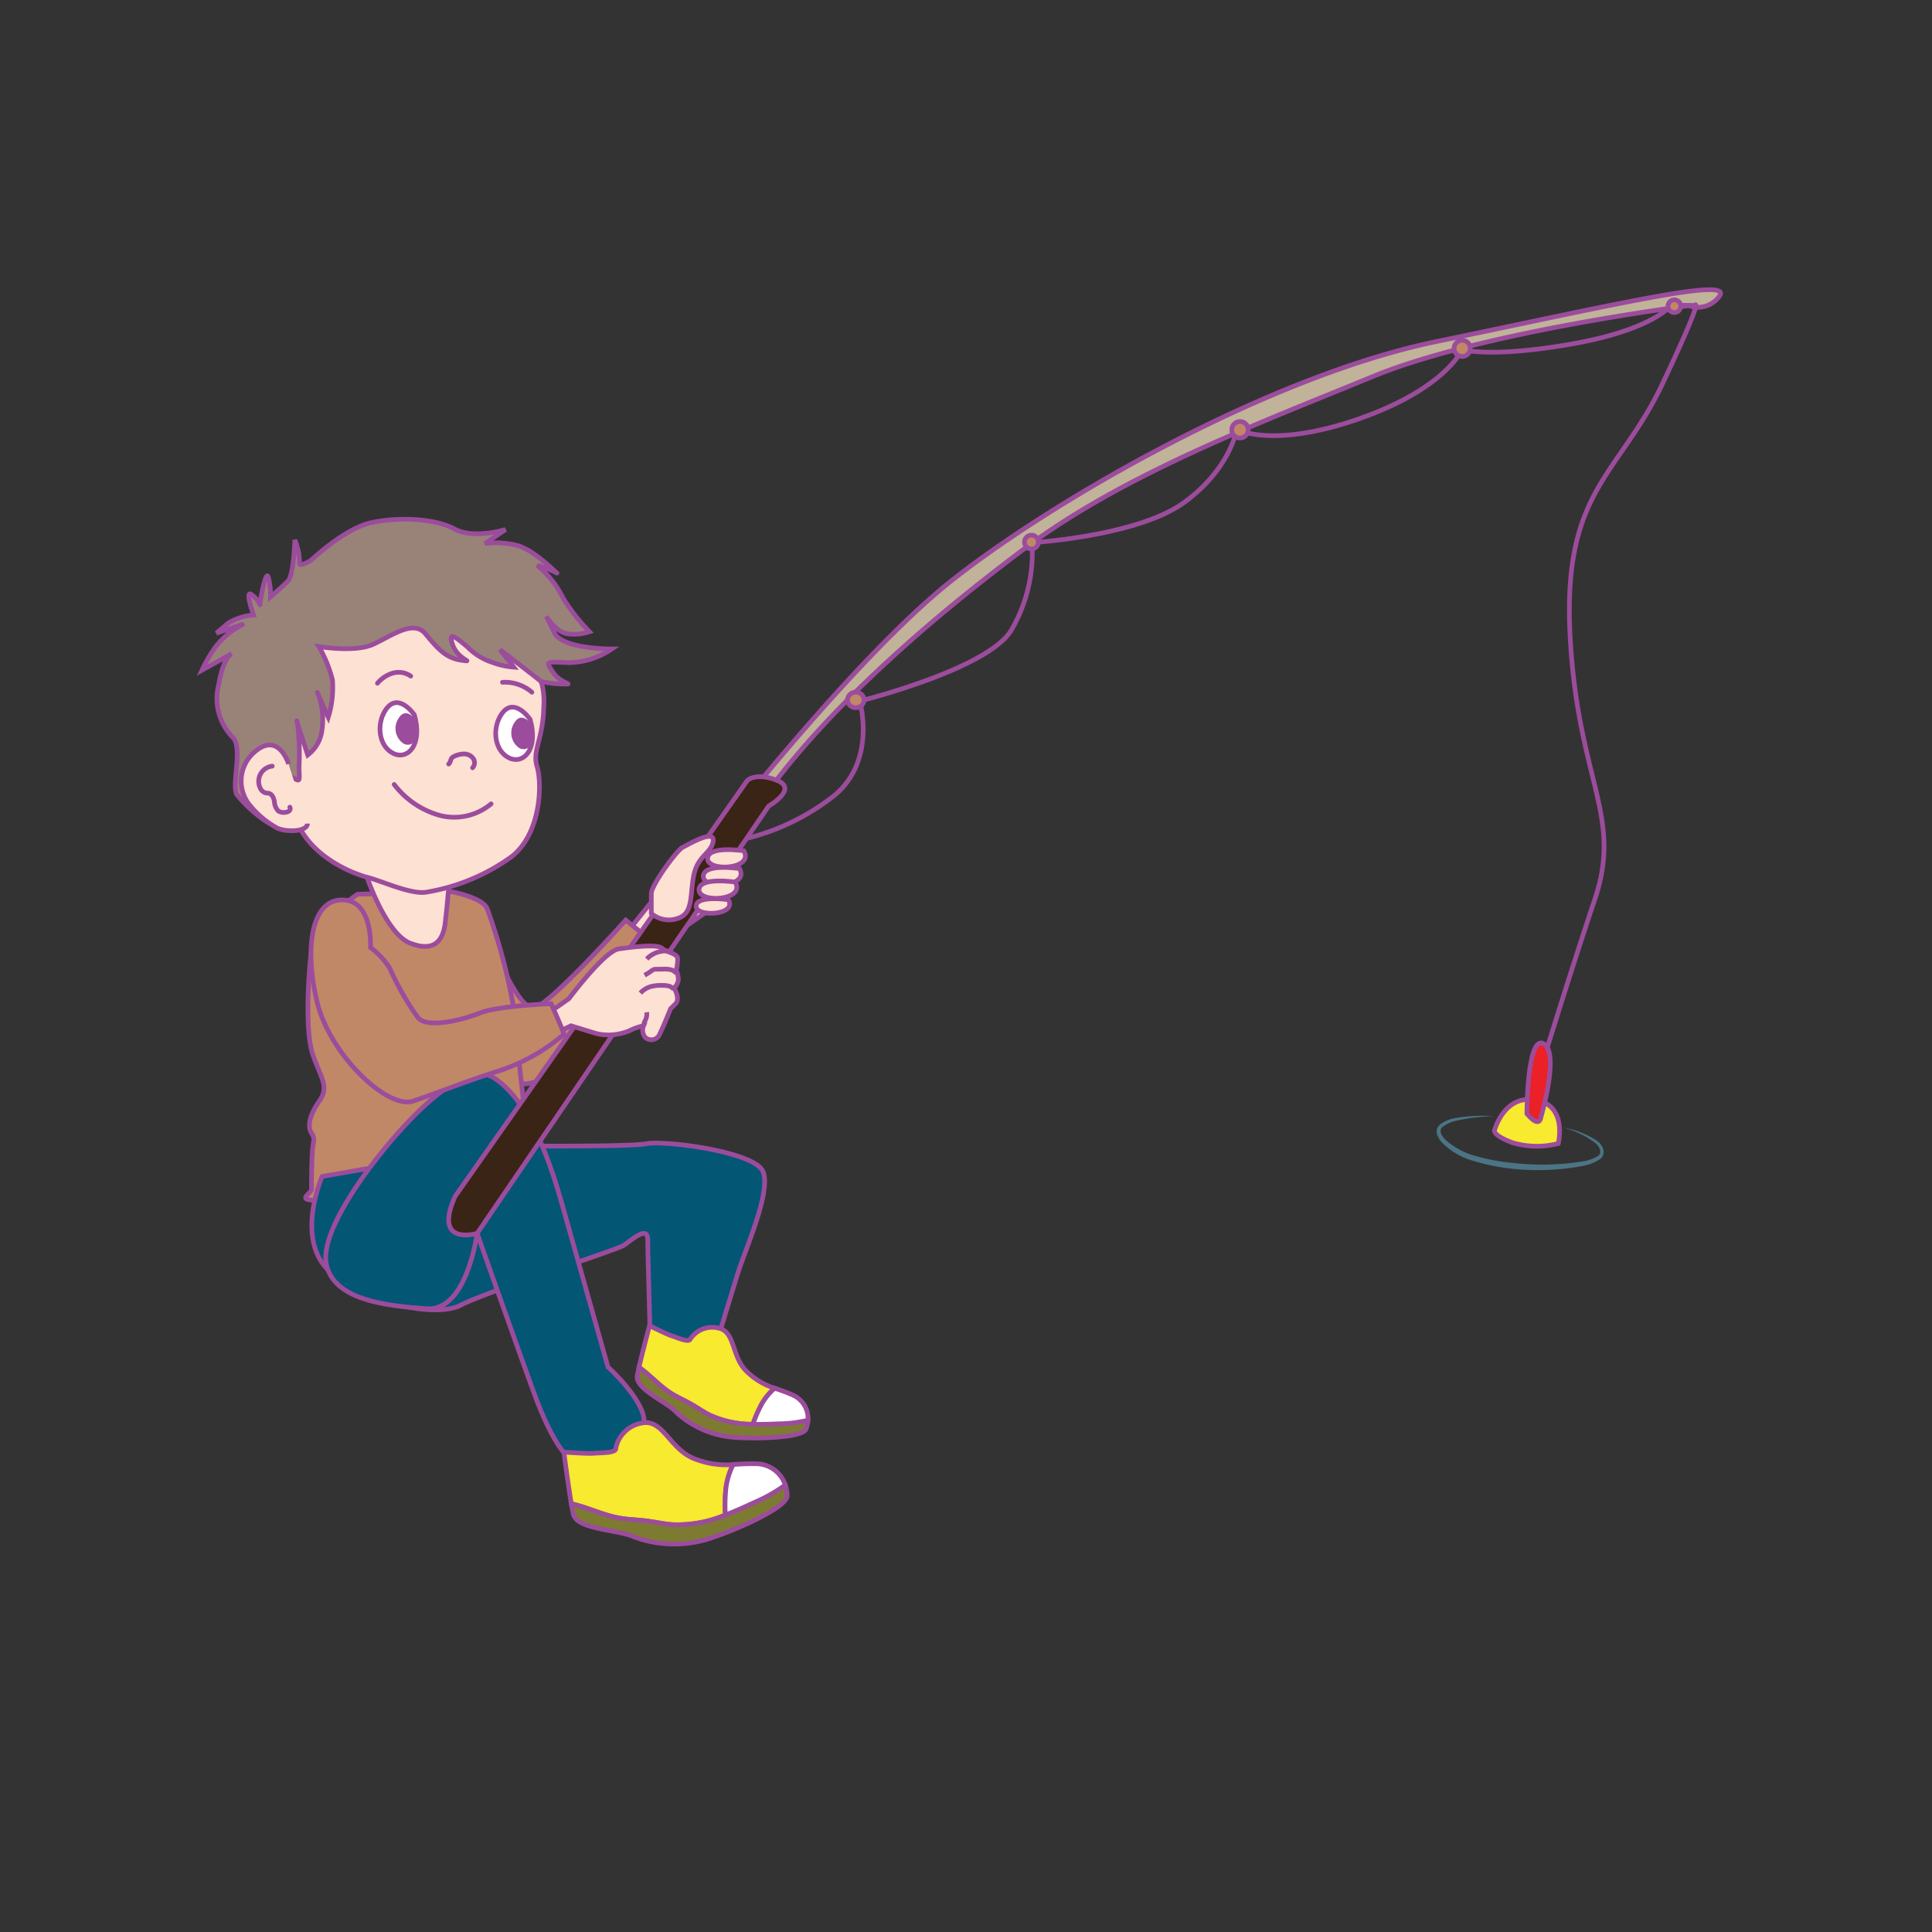 <svg id="word" xmlns="http://www.w3.org/2000/svg" viewBox="0 0 160 160"><rect x="0" y="0" width="160" height="160" fill="#333333" stroke="none"/><defs><style>.cls-1{fill:#c0b399;}.cls-1,.cls-10,.cls-12,.cls-13,.cls-14,.cls-2,.cls-3,.cls-4,.cls-5,.cls-6,.cls-7,.cls-8,.cls-9{stroke:#9c4c9c;stroke-width:0.387px;}.cls-2,.cls-9{fill:none;}.cls-3{fill:#f7ea2f;}.cls-12,.cls-13,.cls-14,.cls-3,.cls-4,.cls-5,.cls-7{stroke-miterlimit:10;}.cls-4{fill:#ea2127;}.cls-5{fill:#c08866;}.cls-6{fill:#fde1d3;}.cls-7{fill:#045675;}.cls-8{fill:#998379;}.cls-9{stroke-linecap:round;}.cls-10,.cls-14{fill:#fff;}.cls-11{fill:#9c4c9c;}.cls-12{fill:#3a2416;}.cls-13{fill:#7c7b31;}.cls-15{fill:#4b7485;}</style></defs><path class="cls-1" d="M59.418,69.059S70.754,54.518,78.665,48.2s25.877-16.93,40.318-19.92,24.285-5.31,23.463-3.83a2.177,2.177,0,0,1-2.586.862s-17.219,2.182-26.134,5.855-20.415,7.953-28.74,14.16C65.265,60.027,61.14,69.457,61.14,69.457Z"/><path class="cls-2" d="M61.182,69.58a19.063,19.063,0,0,0,7.951-3.731c3.494-2.938,2.063-7.788,2.063-7.788s10.316-2.554,12.481-5.747a12.7,12.7,0,0,0,1.788-7.373s8.783-.528,12.625-3.346,4.325-6.04,4.325-6.04,2.954,1.637,10.141-.874,8.534-5.733,8.534-5.733,2.313.731,9.1-.466,8.219-3.221,8.219-3.221l1.93.034s.925-1.108-2.654,6.475-8.292,8.821-7.66,20.843S134.4,67.508,132.1,74.4s-4.31,13.5-4.31,13.5"/><path class="cls-3" d="M123.771,93.607s.8-3.07,3.538-2.49c2.514.532,1.739,3.583,1.739,3.583a7.082,7.082,0,0,1-3.828-.079C123.564,93.987,123.771,93.607,123.771,93.607Z"/><path class="cls-4" d="M126.452,92.23s0-6.521,1.377-5.8-.217,6.087-.217,6.087S127.539,93.534,126.452,92.23Z"/><ellipse class="cls-5" cx="70.873" cy="57.965" rx="0.682" ry="0.646"/><circle class="cls-5" cx="85.417" cy="44.893" r="0.575"/><circle class="cls-5" cx="102.691" cy="35.591" r="0.682"/><circle class="cls-5" cx="121.09" cy="28.852" r="0.67"/><circle class="cls-5" cx="138.663" cy="25.356" r="0.527"/><polygon class="cls-6" points="54.647 73.819 51.821 77.352 54.205 78.5 58.798 75.32 60.034 70.728 57.032 71.081 54.647 73.819"/><path class="cls-5" d="M40.163,76.645s2.649,7.331,4.151,6.8S51.821,76.2,51.821,76.2l3.621,2.914s-6.889,8.832-9.273,9.8-3.71,1.59-5.211-.883S40.163,76.645,40.163,76.645Z"/><path class="cls-5" d="M29.624,74.055s-3.474,2.237-3.769,4.18-.647,7.124.059,9.126,1.355,2.65.53,3.827-1,2.12-.647,2.65.117.53.058,1.766-.058,2.414-.058,2.885-2.12,1.178,2.472.824,15.485-4.592,15.485-4.592-1.118-9.656-1.236-11.364a48.85,48.85,0,0,0-2.178-8.125c-.413-.942-3.092-1.413-3.092-1.413Z"/><path class="cls-6" d="M30.389,72.641s1.59,4.711,3.592,5.476,2.708-.235,2.885-1.648.412-4.357.412-4.357Z"/><path class="cls-7" d="M26.68,97.429s-.038.087-.1.243c-.4,1.047-1.78,5.224.628,7.529,2.767,2.65,8.831,4,10.951,2.885S51,103.553,51.644,103.14s2-1.707,2-.471.177,6.595.177,7.419,1.589.294,2.885,1.119a10.042,10.042,0,0,0,2.3,1.118s1.531-5.063,2.12-6.947,2.767-6.712,2.06-8.361-8.125-2.591-9.656-2.3-12.246.176-12.246.176Z"/><path class="cls-7" d="M31.331,95.781s6.418-8.479,9.538-6.536,4.887,7.654,5.712,10.6,3.768,13.366,3.768,13.366,2.944,2.649,3,4.474-3.239,3.592-5.241,3.533-3.944-6.064-4.239-6.83-4.357-12.246-4.357-12.246-.824,6.476-4.18,6.241-7.654-.707-8.3-3.651S31.331,95.781,31.331,95.781Z"/><path class="cls-6" d="M44.017,54.747a5.858,5.858,0,0,1,1.013,3.81c-.04,2.606-.968,3.62-.553,4.93s.38,5.451-2.069,7.427A16.685,16.685,0,0,1,35.28,73.89c-1.234.2-3.707-.941-4.8-1.218s-4.308-1.471-5.7-4.2-3.145-7.362-3.1-9.346,3.58-6.752,6.2-7.725,11.26-2.362,13.433-.5A8.59,8.59,0,0,1,44.017,54.747Z"/><path class="cls-8" d="M26.4,53.542s2.947.506,4.463-.166,3.355-2.11,4.364-.892,1.693,2.01,2.95,2.188-.232.026-.69-1.27.427-.472,1.2.148a5.038,5.038,0,0,0,2.094,1.307,6.269,6.269,0,0,0,1.763.393L41.41,53.8s3.366,2.584,3.377,2.625a8.468,8.468,0,0,0,1.894.222c.97.029-.246-.019-.883-.97s-.614-.879,1.284-.8a6.482,6.482,0,0,0,3.581-1.132s-4.073.031-4.745-1.333l-.672-1.364s.806,1.33,1.8,1.447a4.137,4.137,0,0,0,1.77-.176,16.61,16.61,0,0,1-2.174-2.77,8.032,8.032,0,0,0-2.159-2.727,9.584,9.584,0,0,1,1.641.633c.1.161-1.867-1.955-3.368-2.3a7.045,7.045,0,0,0-2.591-.141l1.7-1.162s-2.619.829-4.242-.05-4.591-1-6.843-.525S25.766,46.4,25.766,46.4s-1.082.678-.958.159a5.031,5.031,0,0,0-.392-1.845s-.088,2.909-.559,3.395S22.4,49.434,22.4,49.434a5.547,5.547,0,0,0-.192-1.668c-.223-.554-.683,2.089-.672,2.278s-.053-.32-.683-.793S21,50.933,21,50.933a4.83,4.83,0,0,0-2.1.666c-.594.524-.98.838-.98.838l2.3-.777a6.73,6.73,0,0,0-2.406,1.962,12.162,12.162,0,0,0-1.086,1.88l2.451-1.362s-.682.274-1.064,2.557A4.588,4.588,0,0,0,19.3,61.09c.815.866-.124,3.84.3,4.7A10.868,10.868,0,0,0,22.161,68.1s1.524-3.988,2.1-3.689.559.4.5-.833a20.488,20.488,0,0,0-.144-3.8c-.265-.685.869,2.746.869,2.746a3.02,3.02,0,0,0,1.161-1.948,6.043,6.043,0,0,0-.328-3.162c-.267-.54.867,1.983.867,1.983a8.336,8.336,0,0,0,.346-3.087A10.531,10.531,0,0,0,26.4,53.542Z"/><path class="cls-9" d="M39.137,63.583a.622.622,0,0,0,.049-.775.925.925,0,0,0-.725-.368,1.845,1.845,0,0,0-.816.183.576.576,0,0,0-.228.149c-.122.146-.105.389-.26.5"/><path class="cls-6" d="M23.9,63.273s-.8-2.675-2.753-1.05a3.163,3.163,0,0,0-.39,4.542,7.647,7.647,0,0,0,2.186,1.806c.8.373,2.519.308,2.518-.364"/><path class="cls-10" d="M43.9,59.571s-1.385-2.031-2.433-.329c-.731,1.186-.494,2.962.7,3.528S44.609,62.04,43.9,59.571Z"/><path class="cls-11" d="M44.069,60.042s-.833-1.222-1.464-.2a1.515,1.515,0,0,0,.421,2.122C43.744,62.307,44.494,61.527,44.069,60.042Z"/><path class="cls-10" d="M34.316,59.2s-1.385-2.031-2.433-.329c-.731,1.185-.494,2.962.7,3.528S35.022,61.672,34.316,59.2Z"/><path class="cls-11" d="M34.482,59.674s-.833-1.221-1.464-.2a1.516,1.516,0,0,0,.421,2.122C34.157,61.939,34.907,61.16,34.482,59.674Z"/><path class="cls-9" d="M34.016,55.993a1.733,1.733,0,0,0-1.478-.25,2.646,2.646,0,0,0-1.278.841"/><path class="cls-9" d="M44.049,57.329a3.42,3.42,0,0,0-2.437-.823"/><path class="cls-9" d="M22.546,63.449a1.267,1.267,0,0,0-1,1.805.7.7,0,0,0,.452.411c.089.019.181.013.269.035.282.072.406.4.458.686a1.159,1.159,0,0,0,.333.782.809.809,0,0,0,.562.107.579.579,0,0,0,.324-.116.246.246,0,0,0,.061-.313"/><path class="cls-9" d="M32.644,64.966a7.148,7.148,0,0,0,3.721,2.546,4.754,4.754,0,0,0,4.305-.939"/><path class="cls-12" d="M37.69,99.078l24.2-34.444s.707-.707,2.473,0-.707,2.12-.707,2.12L39.515,102.14S35.806,103.258,37.69,99.078Z"/><path class="cls-6" d="M53.94,75.644V74c0-.707,2.12-3.592,2.591-3.827s2.65-1.531,2.532-.53-1.237,1.177-1.59,2.767,0,3.238-1.354,3.65A2.219,2.219,0,0,1,53.94,75.644Z"/><path class="cls-6" d="M61.6,70.463s-3-.471-3,.648S62.478,71.994,61.6,70.463Z"/><path class="cls-6" d="M61.241,71.935s-3-.471-3,.648S62.125,73.466,61.241,71.935Z"/><path class="cls-6" d="M60.888,73.054s-3-.471-3,.647S61.771,74.584,60.888,73.054Z"/><path class="cls-6" d="M60.314,74.509s-2.664-.394-2.664.542S61.1,75.791,60.314,74.509Z"/><path class="cls-6" d="M45.344,83.946l1.767-1.236s2.943-3.945,4.121-4.122,3.238-.412,3.592-.059,1.3.412,1.3.883a4.462,4.462,0,0,1-.118.943,2.323,2.323,0,0,1,.177.765,1.232,1.232,0,0,1-.353.706s.529.884.117,1.3l-.412.412s-.589,1.472-.883,2.061a.751.751,0,0,1-1.236.294.952.952,0,0,1-.118-.942,4.753,4.753,0,0,0-1.178.412,4.454,4.454,0,0,1-2.708.236c-1-.3-2.12-.648-2.12-.648l-1.825.883Z"/><path class="cls-2" d="M53.034,82.24a1.9,1.9,0,0,1,.9-.546,3.367,3.367,0,0,1,.913-.087,2.032,2.032,0,0,1,.528.052.736.736,0,0,1,.431.291"/><path class="cls-2" d="M56.013,80.629a.752.752,0,0,0-.472-.325,2.214,2.214,0,0,0-.586-.044l-.619.007a.7.7,0,0,0-.171.017.727.727,0,0,0-.221.126,4.847,4.847,0,0,1-.564.354"/><path class="cls-2" d="M55.7,78.832a2.177,2.177,0,0,0-2.139.587"/><path class="cls-2" d="M53.335,84.894c-.035-.169.078-.327.147-.485a1.02,1.02,0,0,0,.07-.58"/><path class="cls-5" d="M30.683,78.47s.236-3.944-2.355-3.944-3.12,4.121-2.06,8.478S32.1,91.9,34.216,91.188s3.974-1.5,6.918-2.443A15.808,15.808,0,0,0,46.7,85.654c0-.177-1.059-2.532-1.059-2.532s-4.416.176-5.888.765-4.3,1.3-5.123.412a22.889,22.889,0,0,1-2.355-4.121A6.478,6.478,0,0,0,30.683,78.47Z"/><path class="cls-3" d="M53.464,125.951c.758.092,1.506.266,2.268.318a10.251,10.251,0,0,0,4.335-.8,13.723,13.723,0,0,1,.031-2.058,5.883,5.883,0,0,1,.619-2.124,7.012,7.012,0,0,1-2.99-.4c-2.263-.723-2.745-3.42-4.575-3.034a2.642,2.642,0,0,0-2.167,2.167c-.1.337-1.445.289-1.83.337s-2.457-.1-2.457-.1.337,2.625.617,4.274c1.333.3,2.6.943,3.957,1.186C52,125.85,52.734,125.862,53.464,125.951Z"/><path class="cls-13" d="M60.067,125.466a10.251,10.251,0,0,1-4.335.8c-.762-.052-1.51-.226-2.268-.318-.73-.089-1.469-.1-2.192-.231-1.355-.243-2.624-.885-3.957-1.186.054.322.107.61.154.831.289,1.348,3.805,1.3,5.057,1.926a9.62,9.62,0,0,0,6.02.193c2.071-.626,6.646-2.6,6.646-3.612a2.747,2.747,0,0,0-.163-.895,12.662,12.662,0,0,1-2.541,1.44c-.791.367-1.6.736-2.421,1.049"/><path class="cls-14" d="M62.5,121.223c-.747-.018-1.284.03-1.778.061a5.883,5.883,0,0,0-.619,2.124,13.723,13.723,0,0,0-.031,2.058c.822-.313,1.63-.682,2.421-1.049a12.662,12.662,0,0,0,2.541-1.44A2.572,2.572,0,0,0,62.5,121.223Z"/><path class="cls-3" d="M57.165,116.249c.549.308,1.064.676,1.629.954a8.466,8.466,0,0,0,3.556.749,11.32,11.32,0,0,1,.669-1.56,4.835,4.835,0,0,1,1.139-1.424A5.782,5.782,0,0,1,62,113.726c-1.5-1.261-1.02-3.468-2.536-3.749a2.181,2.181,0,0,0-2.332.972c-.179.227-1.192-.233-1.5-.317s-1.842-.844-1.842-.844-.567,2.106-.872,3.451c.922.648,1.687,1.535,2.644,2.146C56.077,115.711,56.636,115.952,57.165,116.249Z"/><path class="cls-13" d="M62.35,117.952a8.466,8.466,0,0,1-3.556-.749c-.565-.278-1.08-.646-1.629-.954-.529-.3-1.088-.538-1.6-.864-.957-.611-1.722-1.5-2.644-2.146-.059.262-.11.5-.143.682-.2,1.118,2.492,2.185,3.25,3.055a7.932,7.932,0,0,0,4.528,2.036c1.775.173,5.882.1,6.2-.668a2.281,2.281,0,0,0,.157-.733,10.414,10.414,0,0,1-2.389.3c-.719.032-1.45.06-2.175.041"/><path class="cls-14" d="M65.532,115.479c-.564-.248-.988-.38-1.374-.511a4.835,4.835,0,0,0-1.139,1.424,11.32,11.32,0,0,0-.669,1.56c.725.019,1.456-.009,2.175-.041a10.414,10.414,0,0,0,2.389-.3A2.123,2.123,0,0,0,65.532,115.479Z"/><path class="cls-15" d="M123.726,92.434a16.379,16.379,0,0,0-2.958.344,2.96,2.96,0,0,0-1.293.548c-.35.291-.1.734.232,1.059a5.962,5.962,0,0,0,2.518,1.353,16.234,16.234,0,0,0,2.9.55,21.148,21.148,0,0,0,5.9-.1,3.553,3.553,0,0,0,1.33-.461c.076-.075.139-.123.148-.223l.027-.15-.028-.15a1.167,1.167,0,0,0-.38-.543,7.633,7.633,0,0,0-2.648-1.276,7.187,7.187,0,0,1,2.8,1.1,1.385,1.385,0,0,1,.487.647.766.766,0,0,1-.212.834,3.8,3.8,0,0,1-1.449.589,20.1,20.1,0,0,1-6.03.219,16.778,16.778,0,0,1-2.971-.61,5.928,5.928,0,0,1-2.659-1.52,1.775,1.775,0,0,1-.428-.7.786.786,0,0,1,.259-.831,3.128,3.128,0,0,1,1.454-.556A14.2,14.2,0,0,1,123.726,92.434Z"/></svg>